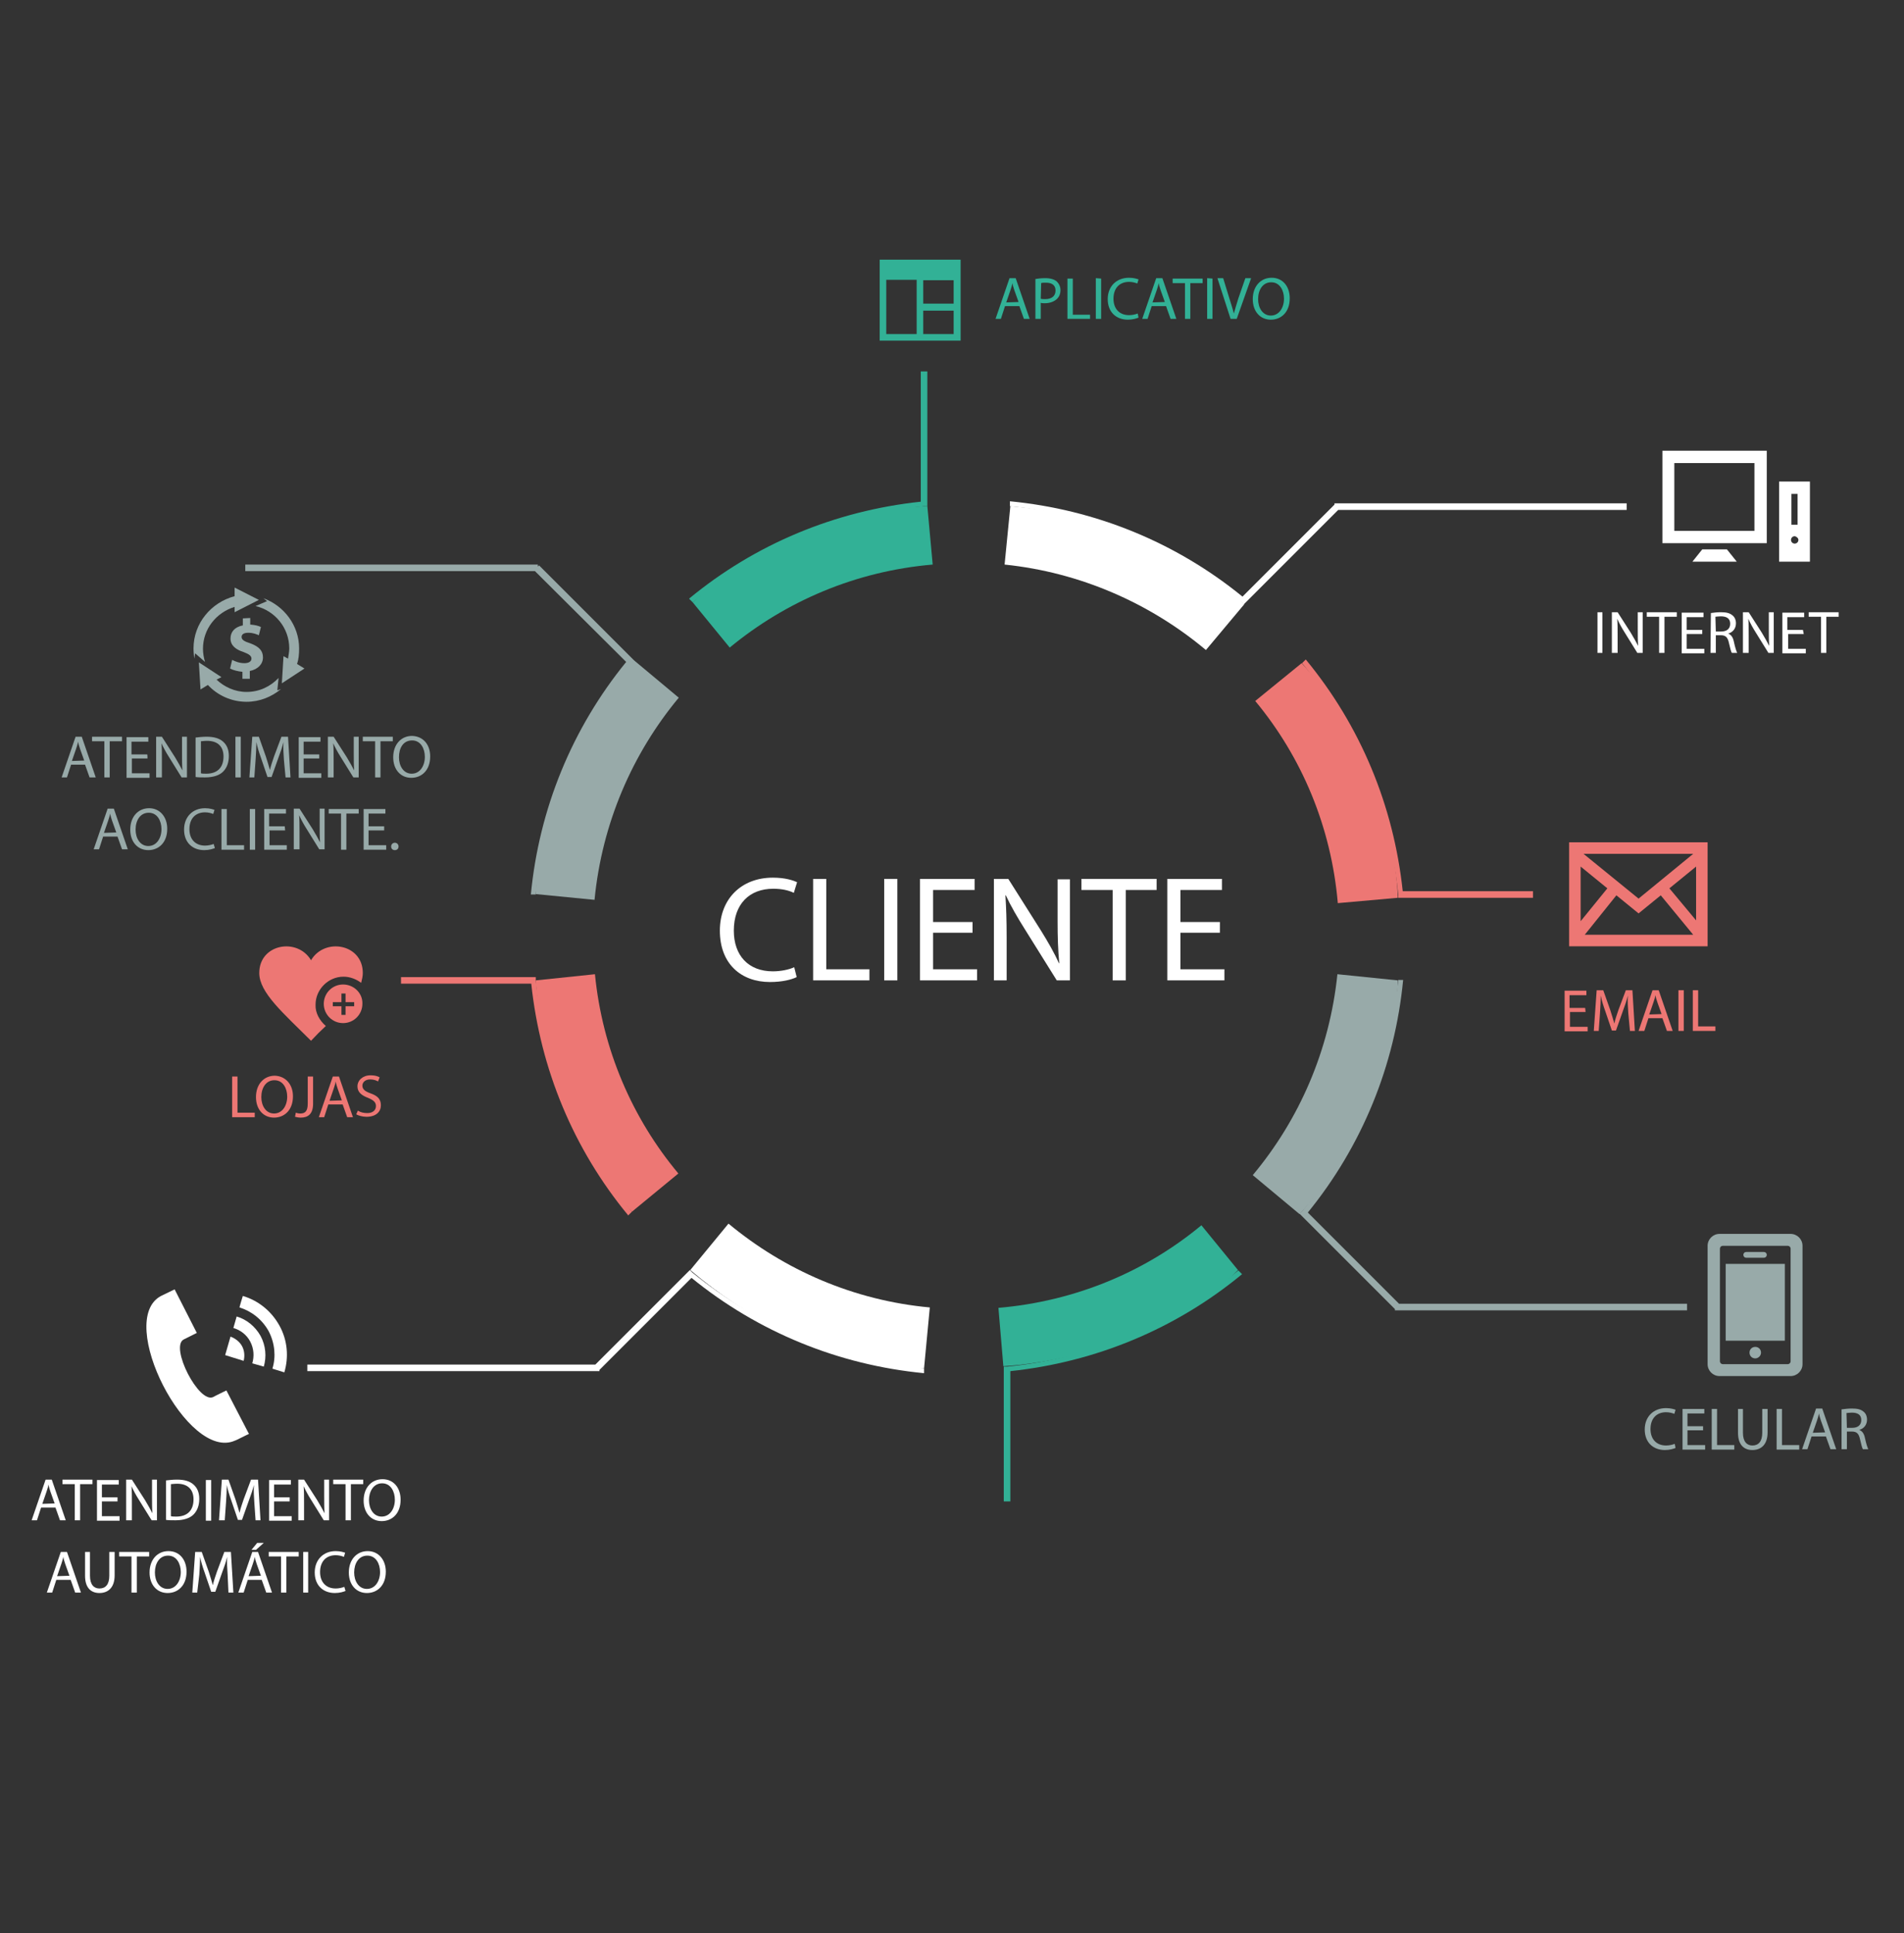<?xml version="1.0" encoding="utf-8"?>
<!-- Generator: Adobe Illustrator 18.0.0, SVG Export Plug-In . SVG Version: 6.00 Build 0)  -->
<!DOCTYPE svg PUBLIC "-//W3C//DTD SVG 1.1//EN" "http://www.w3.org/Graphics/SVG/1.1/DTD/svg11.dtd">
<svg version="1.1" id="Layer_1" xmlns="http://www.w3.org/2000/svg" xmlns:xlink="http://www.w3.org/1999/xlink" x="0px" y="0px"
	 viewBox="0 0 463.4 470.5" enable-background="new 0 0 463.4 470.5" xml:space="preserve">
<rect x="0" y="0" width="463.4" height="470.5" fill="#333333" stroke="none"/>
<path fill="#FFFFFF" d="M302.1,146.5l0.6,0.6l23-23h70.2v-1.6h-71.1v0.3l0,0l-22.4,22.4C286.2,132,266.6,124,245.8,122v1.2
	C267,125.3,286.4,133.7,302.1,146.5L302.1,146.5z"/>
<path fill="#FFFFFF" d="M168.5,309.7l-0.6-0.6l-23,23H74.8v1.6h71.1v-0.3l0,0l22.4-22.4c16.2,13.2,35.8,21.2,56.6,23.2V333
	C203.6,330.9,184.2,322.5,168.5,309.7L168.5,309.7z"/>
<path fill="#ED7774" d="M373.1,218.5v-1.6h-31.7c-2.2-20.8-10.3-40.3-23.6-56.4l-0.9,0.9c12.8,15.7,21.3,35.1,23.4,56.3l0,0v0.8
	H373.1L373.1,218.5z"/>
<path fill="#32B196" d="M224.1,122.1c-20.8,2.2-40.3,10.3-56.4,23.6l0.9,0.9c15.7-12.8,35.1-21.3,56.3-23.4l0,0h0.8V90.4h-1.6V122.1
	L224.1,122.1z"/>
<path fill="#98AAA9" d="M152.4,161.1c-13.2,16.2-21.2,35.8-23.2,56.6h1.2c2.1-21.2,10.5-40.7,23.4-56.3l0,0l0.6-0.6l-23.2-23.2
	l-0.3,0.3v-0.5H59.7v1.6h70.5L152.4,161.1z"/>
<path fill="#ED7774" d="M97.6,237.8v1.6h31.7c2.2,20.8,10.3,40.3,23.6,56.4l0.9-0.9c-12.8-15.7-21.3-35.1-23.4-56.3l0,0v-0.8
	L97.6,237.8L97.6,237.8z"/>
<path fill="#98AAA9" d="M340.5,317.3l-22.2-22.2c13.2-16.2,21.2-35.8,23.2-56.6h-1.2c-2.1,21.2-10.5,40.7-23.4,56.3l0,0l-0.6,0.6
	l23.2,23.2l0,0v0.3h71.1v-1.6L340.5,317.3L340.5,317.3z"/>
<path fill="#32B196" d="M245.9,333.7c20.8-2.2,40.3-10.3,56.4-23.6l-0.9-0.9c-15.7,12.8-35.1,21.3-56.3,23.4l0,0h-0.8v32.8h1.6
	V333.7L245.9,333.7z"/>
<path fill="#98AAA9" d="M165.2,169.8l-10.9-9.1c-22.9,22.1-23.9,56.9-23.9,56.9l14.3,1.4C146.5,200.4,153.9,183.4,165.2,169.8z"/>
<path fill="#ED7774" d="M144.8,237.1l-14.4,1.5c2.2,34.7,23.4,56.3,23.4,56.3l11.3-9.3C153.9,272.2,146.6,255.4,144.8,237.1z"/>
<path fill="#FFFFFF" d="M177.3,297.8l-9.3,11.3c28.8,24.5,56.9,23.9,56.9,23.9l1.4-14.8C207.8,316.5,190.9,309.1,177.3,297.8z"/>
<path fill="#32B196" d="M243,318.3l1.2,14.2c0,0,35.8-1.5,57.1-23.4l-8.9-10.9C278.8,309.5,261.7,316.7,243,318.3z"/>
<path fill="#98AAA9" d="M325.5,237.1c-1.9,18.5-9.3,35.4-20.6,48.9l11.4,9.5c0,0,23.2-24.2,23.9-56.9L325.5,237.1z"/>
<path fill="#ED7774" d="M325.6,219.8l14.6-1.3c0,0-0.2-31.8-23.4-57.1l-11.3,9.2C316.8,184.2,324,201.2,325.6,219.8z"/>
<path fill="#FFFFFF" d="M293.5,158.2l9.3-11.1c0,0-18.8-20.7-56.9-23.9l-1.4,14.2C262.9,139.3,279.9,146.8,293.5,158.2z"/>
<path fill="#32B196" d="M227,137.4l-1.3-14.2c0,0-31.7,0-57.1,23.4l9,11C191.3,146.3,208.3,139,227,137.4z"/>
<g>
	<path fill="#FFFFFF" d="M193.9,237.8c-1.2,0.6-3.5,1.2-6.5,1.2c-7,0-12.2-4.4-12.2-12.5c0-7.7,5.2-12.9,12.9-12.9
		c3.1,0,5,0.7,5.9,1.1l-0.8,2.6c-1.2-0.6-2.9-1-5-1c-5.8,0-9.6,3.7-9.6,10.2c0,6,3.5,9.9,9.5,9.9c1.9,0,3.9-0.4,5.2-1L193.9,237.8z"
		/>
	<path fill="#FFFFFF" d="M197.9,213.9h3.2v22h10.5v2.7h-13.7V213.9L197.9,213.9z"/>
	<path fill="#FFFFFF" d="M218.4,213.9v24.7h-3.2v-24.7H218.4L218.4,213.9z"/>
	<path fill="#FFFFFF" d="M236.7,227h-9.6v8.9h10.7v2.7h-13.9v-24.7h13.3v2.7h-10.1v7.8h9.6L236.7,227L236.7,227z"/>
	<path fill="#FFFFFF" d="M241.9,238.6v-24.7h3.5l7.9,12.5c1.8,2.9,3.3,5.5,4.4,8h0.1c-0.3-3.3-0.4-6.3-0.4-10.1V214h3v24.6h-3.2
		l-7.8-12.5c-1.7-2.7-3.4-5.6-4.6-8.2h-0.1c0.2,3.1,0.3,6.1,0.3,10.2v10.5H241.9L241.9,238.6z"/>
	<path fill="#FFFFFF" d="M270.7,216.6h-7.5v-2.7h18.3v2.7H274v22h-3.2v-22H270.7z"/>
	<path fill="#FFFFFF" d="M296.9,227h-9.6v8.9H298v2.7h-13.9v-24.7h13.3v2.7h-10.1v7.8h9.6V227L296.9,227z"/>
</g>
<g id="Aplicativo" class="item-icon item-1">
	<path fill="#32B196" d="M214.1,63.2v19.7h19.7V63.2H214.1z M223.1,81.3h-7.4V68.1h7.4V81.3z M232.1,81.3h-7.4v-5.7h7.4V81.3
		L232.1,81.3z M232.1,73.9h-7.4v-5.7h7.4V73.9L232.1,73.9z"/>
	<g>
		<path fill="#32B196" d="M244.6,74.5l-1,3.1h-1.3l3.4-9.9h1.5l3.4,9.9h-1.4l-1.1-3.1H244.6z M247.9,73.5l-1-2.8
			c-0.2-0.6-0.4-1.2-0.5-1.8l0,0c-0.1,0.6-0.3,1.2-0.5,1.8l-1,2.9L247.9,73.5L247.9,73.5z"/>
		<path fill="#32B196" d="M252,67.9c0.6-0.1,1.4-0.2,2.4-0.2c1.3,0,2.2,0.3,2.8,0.8c0.5,0.5,0.9,1.2,0.9,2.1c0,0.9-0.3,1.6-0.8,2.1
			c-0.7,0.7-1.8,1.1-3,1.1c-0.4,0-0.7,0-1-0.1v3.9H252L252,67.9L252,67.9z M253.3,72.7c0.3,0.1,0.6,0.1,1.1,0.1
			c1.5,0,2.5-0.7,2.5-2.1c0-1.3-0.9-1.9-2.3-1.9c-0.6,0-1,0-1.2,0.1L253.3,72.7L253.3,72.7z"/>
		<path fill="#32B196" d="M259.8,67.8h1.3v8.8h4.2v1h-5.5V67.8z"/>
		<path fill="#32B196" d="M268,67.8v9.8h-1.3v-9.9L268,67.8L268,67.8z"/>
		<path fill="#32B196" d="M277.1,77.3c-0.5,0.2-1.4,0.5-2.6,0.5c-2.8,0-4.9-1.8-4.9-5c0-3.1,2.1-5.2,5.2-5.2c1.2,0,2,0.3,2.3,0.4
			l-0.3,1c-0.5-0.2-1.2-0.4-2-0.4c-2.3,0-3.8,1.5-3.8,4.1c0,2.4,1.4,4,3.8,4c0.8,0,1.6-0.2,2.1-0.4L277.1,77.3z"/>
		<path fill="#32B196" d="M280.3,74.5l-1,3.1H278l3.4-9.9h1.5l3.4,9.9h-1.4l-1.1-3.1H280.3z M283.5,73.5l-1-2.8
			c-0.2-0.6-0.4-1.2-0.5-1.8l0,0c-0.1,0.6-0.3,1.2-0.5,1.8l-1,2.9L283.5,73.5L283.5,73.5z"/>
		<path fill="#32B196" d="M288.4,68.9h-3v-1.1h7.3v1.1h-3v8.7h-1.3V68.9z"/>
		<path fill="#32B196" d="M295.1,67.8v9.8h-1.3v-9.9L295.1,67.8L295.1,67.8z"/>
		<path fill="#32B196" d="M299.5,77.6l-3.2-9.9h1.4l1.5,4.9c0.4,1.3,0.8,2.5,1.1,3.7l0,0c0.3-1.1,0.7-2.4,1.1-3.7l1.7-4.9h1.4
			l-3.5,9.9H299.5z"/>
		<path fill="#32B196" d="M313.9,72.6c0,3.4-2.1,5.2-4.6,5.2c-2.6,0-4.4-2-4.4-5c0-3.1,1.9-5.2,4.6-5.2
			C312.2,67.6,313.9,69.7,313.9,72.6z M306.2,72.8c0,2.1,1.1,4,3.1,4s3.2-1.9,3.2-4.1c0-2-1-4-3.1-4S306.2,70.6,306.2,72.8z"/>
	</g>
</g>
<g id="Internet" class="item-icon item-2">
	<path fill="#FFFFFF" d="M404.6,109.7v22.5H430v-22.5H404.6z M427,129.2h-19.5v-16.5H427V129.2z M420.3,133.7l2.4,3h-10.8l2.4-3
		H420.3L420.3,133.7z M433,136.7h7.5v-19.5H433V136.7z M437.7,131.4c0,0.5-0.4,0.9-0.9,0.9s-0.9-0.4-0.9-0.9c0-0.5,0.4-0.9,0.9-0.9
		C437.3,130.6,437.7,131,437.7,131.4z M437.5,120.2v7.5H436v-7.5H437.5z"/>
	<g>
		<path fill="#FFFFFF" d="M390,149v9.9h-1.2V149H390z"/>
		<path fill="#FFFFFF" d="M392.3,158.9V149h1.4l3.2,5c0.7,1.2,1.3,2.2,1.8,3.2l0,0c-0.1-1.3-0.1-2.5-0.1-4.1V149h1.2v9.9h-1.3
			l-3.1-5c-0.7-1.1-1.3-2.2-1.8-3.3l0,0c0.1,1.2,0.1,2.4,0.1,4.1v4.2L392.3,158.9L392.3,158.9z"/>
		<path fill="#FFFFFF" d="M403.8,150.1h-3V149h7.3v1.1h-3v8.8h-1.3V150.1z"/>
		<path fill="#FFFFFF" d="M414.3,154.3h-3.8v3.6h4.3v1.1h-5.5v-9.9h5.3v1.1h-4.1v3.1h3.8L414.3,154.3L414.3,154.3z"/>
		<path fill="#FFFFFF" d="M416.4,149.2c0.6-0.1,1.6-0.2,2.4-0.2c1.4,0,2.2,0.2,2.9,0.8c0.5,0.4,0.8,1.1,0.8,1.9
			c0,1.3-0.8,2.2-1.9,2.5l0,0c0.8,0.3,1.2,1,1.4,2c0.3,1.4,0.6,2.3,0.8,2.7h-1.3c-0.2-0.3-0.4-1.1-0.7-2.4c-0.3-1.4-0.8-1.9-2-1.9
			h-1.2v4.3h-1.3L416.4,149.2L416.4,149.2z M417.6,153.7h1.3c1.4,0,2.2-0.7,2.2-1.9c0-1.3-0.9-1.8-2.3-1.8c-0.6,0-1.1,0.1-1.3,0.1
			L417.6,153.7L417.6,153.7z"/>
		<path fill="#FFFFFF" d="M424.2,158.9V149h1.4l3.2,5c0.7,1.2,1.3,2.2,1.8,3.2l0,0c-0.1-1.3-0.1-2.5-0.1-4.1V149h1.2v9.9h-1.3
			l-3.1-5c-0.7-1.1-1.3-2.2-1.8-3.3l0,0c0.1,1.2,0.1,2.4,0.1,4.1v4.2L424.2,158.9L424.2,158.9z"/>
		<path fill="#FFFFFF" d="M439,154.3h-3.8v3.6h4.3v1.1h-5.7v-9.9h5.3v1.1H435v3.1h3.8L439,154.3L439,154.3z"/>
		<path fill="#FFFFFF" d="M443.2,150.1h-3V149h7.3v1.1h-3v8.8h-1.3V150.1z"/>
	</g>
</g>
<g id="Email" class="item-icon item-3">
	<path fill="#ED7774" d="M381.9,205v25.3h33.7V205H381.9L381.9,205z M391.2,216.2l-6.5,8v-13.3L391.2,216.2z M385.4,207.8h26.7
		l-13.3,10.9L385.4,207.8z M393.4,217.9l5.4,4.4l5.4-4.4l7.9,9.6h-26.4L393.4,217.9z M406.3,216.2l6.5-5.3V224L406.3,216.2z"/>
	<g>
		<path fill="#ED7774" d="M385.9,246.3h-3.8v3.6h4.3v1.1h-5.6v-9.9h5.3v1.1H382v3.1h3.8L385.9,246.3L385.9,246.3z"/>
		<path fill="#ED7774" d="M396.3,246.6c-0.1-1.4-0.2-3-0.1-4.3l0,0c-0.3,1.2-0.7,2.4-1.2,3.7l-1.7,4.8h-1l-1.6-4.7
			c-0.5-1.4-0.9-2.7-1.1-3.8l0,0c0,1.2-0.1,2.9-0.2,4.4l-0.3,4.2h-1.2l0.7-9.9h1.6l1.7,4.8c0.4,1.2,0.7,2.3,1,3.3l0,0
			c0.2-1,0.6-2.1,1-3.3l1.8-4.8h1.6l0.6,9.9h-1.2L396.3,246.6z"/>
		<path fill="#ED7774" d="M401.2,247.8l-1,3.1h-1.4l3.4-9.9h1.5l3.4,9.9h-1.4l-1.1-3.1H401.2z M404.4,246.8l-1-2.8
			c-0.2-0.6-0.4-1.2-0.5-1.8l0,0c-0.1,0.6-0.3,1.2-0.5,1.8l-1,2.9L404.4,246.8L404.4,246.8z"/>
		<path fill="#ED7774" d="M409.8,241v9.9h-1.3V241H409.8z"/>
		<path fill="#ED7774" d="M412,241h1.3v8.8h4.2v1.1H412V241z"/>
	</g>
</g>
<g id="Celular" class="item-icon item-4">
	<path fill="#98AAA9" d="M435.1,303.2c0.4,0,0.7,0.3,0.7,0.7v27.4c0,0.4-0.3,0.7-0.7,0.7h-15.8c-0.4,0-0.7-0.3-0.7-0.7v-27.4
		c0-0.4,0.3-0.7,0.7-0.7H435.1z M438.7,303.2c0-1.6-1.3-2.9-2.9-2.9h-17.3c-1.6,0-2.9,1.3-2.9,2.9V332c0,1.6,1.3,2.9,2.9,2.9h17.3
		c1.6,0,2.9-1.3,2.9-2.9V303.2z M425,304.7h4.3c0.4,0,0.7,0.3,0.7,0.7s-0.3,0.7-0.7,0.7H425c-0.4,0-0.7-0.3-0.7-0.7
		C424.3,305,424.6,304.7,425,304.7z M427.2,330.6c-0.8,0-1.4-0.6-1.4-1.4c0-0.8,0.6-1.4,1.4-1.4c0.8,0,1.4,0.6,1.4,1.4
		C428.6,330,427.9,330.6,427.2,330.6z M434.4,326.3H420v-18.7h14.4V326.3L434.4,326.3z"/>
	<g>
		<path fill="#98AAA9" d="M407.8,352.4c-0.5,0.2-1.4,0.5-2.6,0.5c-2.8,0-4.9-1.8-4.9-5c0-3.1,2.1-5.2,5.2-5.2c1.2,0,2,0.3,2.3,0.4
			l-0.3,1c-0.5-0.2-1.2-0.4-2-0.4c-2.3,0-3.8,1.5-3.8,4.1c0,2.4,1.4,4,3.8,4c0.8,0,1.6-0.2,2.1-0.4L407.8,352.4z"/>
		<path fill="#98AAA9" d="M414.5,348.1h-3.8v3.6h4.3v1.1h-5.5v-9.9h5.3v1.1h-4.1v3.1h3.8L414.5,348.1L414.5,348.1z"/>
		<path fill="#98AAA9" d="M416.6,342.9h1.3v8.8h4.2v1.1h-5.5V342.9z"/>
		<path fill="#98AAA9" d="M424.2,342.9v5.8c0,2.2,1,3.1,2.3,3.1c1.5,0,2.4-1,2.4-3.1v-5.8h1.3v5.7c0,3-1.6,4.3-3.7,4.3
			c-2,0-3.5-1.2-3.5-4.2v-5.8H424.2L424.2,342.9z"/>
		<path fill="#98AAA9" d="M432.4,342.9h1.3v8.8h4.2v1.1h-5.5V342.9L432.4,342.9z"/>
		<path fill="#98AAA9" d="M440.9,349.6l-1,3.1h-1.3l3.4-9.9h1.5l3.4,9.9h-1.4l-1.1-3.1H440.9z M444.2,348.6l-1-2.8
			c-0.2-0.6-0.4-1.2-0.5-1.8l0,0c-0.1,0.6-0.3,1.2-0.5,1.8l-1,2.9L444.2,348.6L444.2,348.6z"/>
		<path fill="#98AAA9" d="M448.3,343c0.6-0.1,1.6-0.2,2.4-0.2c1.4,0,2.2,0.2,2.9,0.8c0.5,0.4,0.8,1.1,0.8,1.9c0,1.3-0.8,2.2-1.9,2.5
			l0,0c0.8,0.3,1.2,1,1.4,2c0.3,1.4,0.6,2.3,0.8,2.7h-1.3c-0.2-0.3-0.4-1.1-0.7-2.4c-0.3-1.4-0.8-1.9-2-1.9h-1.2v4.3h-1.3V343H448.3
			z M449.5,347.5h1.3c1.4,0,2.2-0.7,2.2-1.9c0-1.3-0.9-1.8-2.3-1.8c-0.6,0-1.1,0.1-1.3,0.1L449.5,347.5L449.5,347.5z"/>
	</g>
</g>
<g id="Automatico" class="item-icon item-5">
	<path fill="#FFFFFF" d="M57.2,350.6c-11.5,5.2-29.2-29.3-18-35.2l3.3-1.6l5.4,10.6l-3.2,1.6c-3.4,1.8,3.7,15.7,7.2,14
		c0.1-0.1,3.2-1.6,3.2-1.6l5.5,10.6C60.4,349,57.4,350.6,57.2,350.6z M54.8,329.8l4.5,1.4c0.3-1.2,0.2-2.5-0.4-3.6
		c-0.6-1.1-1.7-1.9-2.8-2.3L54.8,329.8z M57.6,320.4c2.4,0.7,4.5,2.4,5.8,4.7c1.3,2.4,1.5,5.1,0.8,7.5l-2.8-0.8
		c0.5-1.7,0.4-3.6-0.5-5.3c-0.9-1.7-2.4-2.8-4.1-3.3C56.8,323.2,57.6,320.4,57.6,320.4z M59.1,315.4c3.7,1.1,6.9,3.6,8.9,7.2
		s2.3,7.7,1.2,11.4l-2.9-0.9c0.9-2.9,0.6-6.2-0.9-9.1c-1.6-2.9-4.2-4.9-7.1-5.8C58.2,318.3,59.1,315.4,59.1,315.4z"/>
	<g>
		<path fill="#FFFFFF" d="M10,366.9L9,370H7.7l3.4-9.9h1.5L16,370h-1.4l-1.1-3.1H10z M13.3,365.9l-1-2.8c-0.2-0.6-0.4-1.2-0.5-1.8
			l0,0c-0.1,0.6-0.3,1.2-0.5,1.8l-1,2.9L13.3,365.9L13.3,365.9z"/>
		<path fill="#FFFFFF" d="M18.2,361.2h-3v-1.1h7.3v1.1h-3v8.8h-1.3C18.2,370,18.2,361.2,18.2,361.2z"/>
		<path fill="#FFFFFF" d="M28.7,365.4h-3.9v3.6h4.3v1.1h-5.5v-9.9h5.3v1.1h-4.1v3.1h3.8v1H28.7z"/>
		<path fill="#FFFFFF" d="M30.7,370v-9.9h1.4l3.2,5c0.7,1.2,1.3,2.2,1.8,3.2l0,0c-0.1-1.3-0.1-2.5-0.1-4.1v-4.1h1.2v9.9h-1.3l-3.1-5
			c-0.7-1.1-1.3-2.2-1.8-3.3l0,0c0.1,1.2,0.1,2.4,0.1,4.1v4.2L30.7,370L30.7,370z"/>
		<path fill="#FFFFFF" d="M40.4,360.3c0.8-0.1,1.7-0.2,2.7-0.2c1.8,0,3.1,0.4,4,1.2s1.4,1.9,1.4,3.5c0,1.6-0.5,2.9-1.4,3.8
			c-0.9,0.9-2.4,1.4-4.4,1.4c-0.9,0-1.7,0-2.3-0.1V360.3L40.4,360.3z M41.6,369c0.3,0.1,0.8,0.1,1.3,0.1c2.7,0,4.2-1.5,4.2-4.2
			c0-2.3-1.3-3.8-4-3.8c-0.7,0-1.2,0.1-1.5,0.1V369L41.6,369z"/>
		<path fill="#FFFFFF" d="M51.4,360.2v9.9h-1.3v-9.9H51.4z"/>
		<path fill="#FFFFFF" d="M61.9,365.7c-0.1-1.4-0.2-3-0.1-4.3l0,0c-0.3,1.2-0.7,2.4-1.2,3.7l-1.7,4.8h-1l-1.6-4.7
			c-0.5-1.4-0.9-2.7-1.1-3.8l0,0c0,1.2-0.1,2.9-0.2,4.4l-0.3,4.2h-1.4l0.7-9.9h1.6l1.7,4.8c0.4,1.2,0.7,2.3,1,3.3l0,0
			c0.2-1,0.6-2.1,1-3.3l1.8-4.8h1.7l0.6,9.9h-1.2L61.9,365.7z"/>
		<path fill="#FFFFFF" d="M70.5,365.4h-3.8v3.6H71v1.1h-5.5v-9.9h5.3v1.1h-4.1v3.1h3.8C70.5,364.4,70.5,365.4,70.5,365.4z"/>
		<path fill="#FFFFFF" d="M72.6,370v-9.9H74l3.2,5c0.7,1.2,1.3,2.2,1.8,3.2l0,0c-0.1-1.3-0.1-2.5-0.1-4.1v-4.1h1.2v9.9h-1.3l-3.1-5
			c-0.7-1.1-1.3-2.2-1.8-3.3l0,0c0.1,1.2,0.1,2.4,0.1,4.1v4.2L72.6,370L72.6,370z"/>
		<path fill="#FFFFFF" d="M84.1,361.2h-3v-1.1h7.3v1.1h-3v8.8h-1.3V361.2z"/>
		<path fill="#FFFFFF" d="M97.5,365c0,3.4-2.1,5.2-4.6,5.2c-2.6,0-4.4-2-4.4-5c0-3.1,1.9-5.2,4.6-5.2C95.8,360,97.5,362.1,97.5,365z
			 M89.8,365.1c0,2.1,1.1,4,3.1,4c2,0,3.2-1.9,3.2-4.1c0-2-1-4-3.1-4S89.8,363,89.8,365.1z"/>
		<path fill="#FFFFFF" d="M13.7,384.5l-1,3.1h-1.3l3.4-9.9h1.5l3.4,9.9h-1.4l-1.1-3.1H13.7z M16.9,383.5l-1-2.8
			c-0.2-0.6-0.4-1.2-0.5-1.8l0,0c-0.1,0.6-0.3,1.2-0.5,1.8l-1,2.9L16.9,383.5L16.9,383.5z"/>
		<path fill="#FFFFFF" d="M21.9,377.7v5.8c0,2.2,1,3.1,2.3,3.1c1.5,0,2.4-1,2.4-3.1v-5.8h1.3v5.7c0,3-1.6,4.3-3.7,4.3
			c-2,0-3.5-1.2-3.5-4.2v-5.8H21.9L21.9,377.7z"/>
		<path fill="#FFFFFF" d="M32,378.8h-3v-1.1h7.3v1.1h-3v8.8H32C32,387.6,32,378.8,32,378.8z"/>
		<path fill="#FFFFFF" d="M45.4,382.5c0,3.4-2.1,5.2-4.6,5.2c-2.6,0-4.4-2-4.4-5c0-3.1,1.9-5.2,4.6-5.2S45.4,379.6,45.4,382.5z
			 M37.7,382.7c0,2.1,1.1,4,3.1,4c2,0,3.2-1.9,3.2-4.1c0-2-1-4-3.1-4C38.8,378.6,37.7,380.5,37.7,382.7z"/>
		<path fill="#FFFFFF" d="M55.4,383.2c-0.1-1.4-0.2-3-0.1-4.3l0,0c-0.3,1.2-0.7,2.4-1.2,3.7l-1.7,4.8h-1l-1.6-4.7
			c-0.5-1.4-0.9-2.7-1.1-3.8l0,0c0,1.2-0.1,2.9-0.2,4.4l-0.5,4.3h-1.2l0.7-9.9h1.6l1.7,4.8c0.4,1.2,0.7,2.3,1,3.3l0,0
			c0.2-1,0.6-2.1,1-3.3l1.8-4.8h1.6l0.6,9.9h-1.2L55.4,383.2z"/>
		<path fill="#FFFFFF" d="M60.3,384.5l-1,3.1H58l3.4-9.9h1.4l3.4,9.9h-1.4l-1.1-3.1H60.3z M63.5,383.5l-1-2.8
			c-0.2-0.6-0.4-1.2-0.5-1.8l0,0c-0.1,0.6-0.3,1.2-0.5,1.8l-1,2.9L63.5,383.5L63.5,383.5z M64.2,375.5l-1.9,1.7h-1.1l1.4-1.7H64.2z"
			/>
		<path fill="#FFFFFF" d="M68.4,378.8h-3v-1.1h7.3v1.1h-3v8.8h-1.3C68.4,387.6,68.4,378.8,68.4,378.8z"/>
		<path fill="#FFFFFF" d="M75,377.7v9.9h-1.2v-9.9H75z"/>
		<path fill="#FFFFFF" d="M84.1,387.2c-0.5,0.2-1.4,0.5-2.6,0.5c-2.8,0-4.9-1.8-4.9-5c0-3.1,2.1-5.2,5.1-5.2c1.2,0,2,0.3,2.3,0.4
			l-0.3,1c-0.5-0.2-1.2-0.4-2-0.4c-2.3,0-3.8,1.5-3.8,4.1c0,2.4,1.4,4,3.8,4c0.8,0,1.6-0.2,2.1-0.4L84.1,387.2z"/>
		<path fill="#FFFFFF" d="M93.9,382.5c0,3.4-2.1,5.2-4.6,5.2c-2.6,0-4.4-2-4.4-5c0-3.1,1.9-5.2,4.6-5.2
			C92.1,377.5,93.9,379.6,93.9,382.5z M86.2,382.7c0,2.1,1.1,4,3.1,4c2,0,3.2-1.9,3.2-4.1c0-2-1-4-3.1-4
			C87.3,378.6,86.2,380.5,86.2,382.7z"/>
	</g>
</g>
  <g id="Lojas" class="item-icon item-6">
	<g id="Layer_2">
		<g>
			<path fill="#ED7774" d="M56.5,262h1.3v8.8H62v1.1h-5.5V262z"/>
			<path fill="#ED7774" d="M71.3,266.8c0,3.4-2.1,5.2-4.6,5.2c-2.6,0-4.4-2-4.4-5c0-3.1,1.9-5.2,4.6-5.2
				C69.5,261.9,71.3,263.9,71.3,266.8z M63.6,267c0,2.1,1.1,4,3.1,4c2,0,3.2-1.9,3.2-4.1c0-2-1-4-3.1-4S63.6,264.8,63.6,267z"/>
			<path fill="#ED7774" d="M74.9,262h1.3v6.6c0,2.6-1.3,3.4-3,3.4c-0.5,0-1-0.1-1.4-0.2l0.2-1c0.3,0.1,0.6,0.2,1.1,0.2
				c1.1,0,1.8-0.5,1.8-2.4V262L74.9,262z"/>
			<path fill="#ED7774" d="M79.9,268.8l-1,3.1h-1.3L81,262h1.5l3.4,9.9h-1.4l-1.1-3.1H79.9z M83.2,267.8l-1-2.8
				c-0.2-0.6-0.4-1.2-0.5-1.8l0,0c-0.1,0.6-0.3,1.2-0.5,1.8l-1,2.9L83.2,267.8L83.2,267.8z"/>
			<path fill="#ED7774" d="M87.1,270.3c0.6,0.4,1.4,0.6,2.3,0.6c1.3,0,2.1-0.7,2.1-1.7c0-0.9-0.5-1.4-1.9-2
				c-1.6-0.6-2.6-1.4-2.6-2.8c0-1.5,1.3-2.7,3.2-2.7c1,0,1.7,0.2,2.2,0.5l-0.4,1c-0.3-0.2-1-0.5-1.9-0.5c-1.3,0-1.9,0.8-1.9,1.5
				c0,0.9,0.6,1.4,2,1.9c1.7,0.6,2.5,1.4,2.5,2.9c0,1.5-1.1,2.8-3.5,2.8c-1,0-2-0.3-2.5-0.6L87.1,270.3z"/>
		</g>
	</g>
	<path fill="#ED7774" d="M83.5,239.6c-2.6,0-4.7,2.1-4.7,4.7c0,2.6,2.1,4.7,4.7,4.7c2.6,0,4.7-2.1,4.7-4.7
		C88.3,241.7,86.1,239.6,83.5,239.6z M86.2,244.9h-2.1v2.1h-1v-2.1H81v-1h2.1v-2.1h1v2.1h2.1V244.9z M79.3,249.7
		c-1.2,1.1-2.4,2.3-3.6,3.6c-6.7-6.7-12.6-11.7-12.6-16.5c0-7.1,9.3-8.7,12.6-3.1c3.3-5.6,12.6-4,12.6,3.1c0,0.8-0.2,1.6-0.4,2.4
		c-1.2-0.9-2.7-1.5-4.3-1.5c-3.7,0-6.8,3.1-6.8,6.8C76.7,246.5,77.8,248.4,79.3,249.7z"/>
</g>
<g id="Atendimento" class="item-icon item-7">
	<g>
		<path fill="#98AAA9" d="M49.9,161.1c-0.3-1-0.5-2.1-0.5-3.2c0-4.8,3.2-8.8,7.7-10.2v1.3l5.9-3l-5.9-3v2.1c-5.7,1.5-10,6.6-10,12.7
			c0,0.9,0.1,1.7,0.2,2.5l0.2-1.3L49.9,161.1z"/>
		<path fill="#98AAA9" d="M69,159.7l-0.4,6.6l5.5-3.6l-1.8-1.1c0.4-1.2,0.5-2.4,0.5-3.8c0-5.6-3.7-10.4-8.7-12.2l0.9,0.7l-2.8,1.2
			c4.7,1.1,8.2,5.3,8.2,10.3c0,0.9-0.2,1.7-0.3,2.5L69,159.7z"/>
		<path fill="#98AAA9" d="M67.8,165c-2,2.1-4.7,3.4-7.8,3.4c-2.8,0-5.4-1.2-7.3-3l1.2-0.6l-5.5-3.6l0.4,6.6l1.8-1.1
			c2.3,2.5,5.7,4.1,9.4,4.1c3.2,0,6.1-1.2,8.4-3.1l-0.9,0.3L67.8,165z"/>
		<path fill="#98AAA9" d="M59.1,150.5v1.7c-2,0.4-3,1.6-3,3.2c0,1.7,1.3,2.7,3.2,3.3c1.3,0.5,1.9,0.9,1.9,1.6c0,0.7-0.7,1.1-1.7,1.1
			c-1.2,0-2.2-0.4-3-0.8l-0.5,2.1c0.7,0.4,1.9,0.7,3,0.8v1.7h1.8v-1.9c2-0.4,3.2-1.7,3.2-3.3c0-1.6-0.9-2.6-3-3.4
			c-1.6-0.5-2.2-0.9-2.2-1.6c0-0.5,0.4-1,1.6-1c1.3,0,2.1,0.4,2.6,0.6l0.5-2c-0.6-0.3-1.4-0.5-2.6-0.6v-1.6L59.1,150.5z"/>
	</g>
	<g>
		<path fill="#98AAA9" d="M17.3,186.1l-1,3.1H15l3.4-9.9h1.5l3.4,9.9h-1.5l-1.1-3.1H17.3z M20.5,185.1l-1-2.8
			c-0.2-0.6-0.4-1.2-0.5-1.8l0,0c-0.1,0.6-0.3,1.2-0.5,1.8l-1,2.9L20.5,185.1L20.5,185.1z"/>
		<path fill="#98AAA9" d="M25.4,180.4h-3v-1.1h7.3v1.1h-3v8.8h-1.3C25.4,189.2,25.4,180.4,25.4,180.4z"/>
		<path fill="#98AAA9" d="M35.9,184.6h-3.8v3.6h4.3v1.1h-5.6v-9.9h5.3v1.1H32v3.1h3.8C35.9,183.5,35.9,184.6,35.9,184.6z"/>
		<path fill="#98AAA9" d="M38,189.2v-9.9h1.4l3.2,5c0.7,1.2,1.3,2.2,1.8,3.2l0,0c-0.1-1.3-0.1-2.5-0.1-4.1v-4.1h1.2v9.9h-1.3l-3.1-5
			c-0.7-1.1-1.3-2.2-1.8-3.3l0,0c0.1,1.2,0.1,2.4,0.1,4.1v4.2L38,189.2L38,189.2z"/>
		<path fill="#98AAA9" d="M47.6,179.5c0.8-0.1,1.7-0.2,2.7-0.2c1.8,0,3.1,0.4,4,1.2c0.9,0.8,1.4,1.9,1.4,3.5s-0.5,2.9-1.4,3.8
			s-2.4,1.4-4.4,1.4c-0.9,0-1.7,0-2.3-0.1V179.5L47.6,179.5z M48.9,188.2c0.3,0.1,0.8,0.1,1.3,0.1c2.7,0,4.2-1.5,4.2-4.2
			c0-2.3-1.3-3.8-4-3.8c-0.7,0-1.2,0.1-1.5,0.1V188.2L48.9,188.2z"/>
		<path fill="#98AAA9" d="M58.6,179.3v9.9h-1.3v-9.9H58.6z"/>
		<path fill="#98AAA9" d="M69.1,184.9c-0.1-1.4-0.2-3-0.1-4.3l0,0c-0.3,1.2-0.7,2.4-1.2,3.7l-1.7,4.8h-1l-1.6-4.7
			c-0.5-1.4-0.9-2.7-1.1-3.8l0,0c0,1.2-0.1,2.9-0.2,4.4l-0.3,4.2h-1.2l0.7-9.9H63l1.7,4.8c0.4,1.2,0.7,2.3,1,3.3l0,0
			c0.2-1,0.6-2.1,1-3.3l1.8-4.8h1.6l0.6,9.9h-1.2L69.1,184.9z"/>
		<path fill="#98AAA9" d="M77.7,184.6h-3.8v3.6h4.3v1.1h-5.5v-9.9H78v1.1h-4.1v3.1h3.8C77.7,183.5,77.7,184.6,77.7,184.6z"/>
		<path fill="#98AAA9" d="M79.8,189.2v-9.9h1.4l3.2,5c0.7,1.2,1.3,2.2,1.8,3.2l0,0c-0.1-1.3-0.1-2.5-0.1-4.1v-4.1h1.2v9.9H86l-3.1-5
			c-0.7-1.1-1.3-2.2-1.8-3.3l0,0c0.1,1.2,0.1,2.4,0.1,4.1v4.2L79.8,189.2L79.8,189.2z"/>
		<path fill="#98AAA9" d="M91.3,180.4h-3v-1.1h7.3v1.1h-3v8.8h-1.3V180.4z"/>
		<path fill="#98AAA9" d="M104.7,184.1c0,3.4-2.1,5.2-4.6,5.2c-2.6,0-4.4-2-4.4-5c0-3.1,1.9-5.2,4.6-5.2
			C103,179.2,104.7,181.2,104.7,184.1z M97.1,184.3c0,2.1,1.1,4,3.1,4c2,0,3.2-1.9,3.2-4.1c0-2-1-4-3.1-4
			C98.1,180.2,97.1,182.1,97.1,184.3z"/>
		<path fill="#98AAA9" d="M25.1,203.6l-1,3.1h-1.3l3.4-9.9h1.5l3.4,9.9h-1.4l-1.1-3.1H25.1z M28.3,202.6l-1-2.8
			c-0.2-0.6-0.4-1.2-0.5-1.8l0,0c-0.1,0.6-0.3,1.2-0.5,1.8l-1,2.9L28.3,202.6L28.3,202.6z"/>
		<path fill="#98AAA9" d="M40.7,201.7c0,3.4-2.1,5.2-4.6,5.2c-2.6,0-4.4-2-4.4-5c0-3.1,1.9-5.2,4.6-5.2
			C38.9,196.7,40.7,198.8,40.7,201.7z M33,201.9c0,2.1,1.1,4,3.1,4c2,0,3.2-1.9,3.2-4.1c0-2-1-4-3.1-4S33,199.7,33,201.9z"/>
		<path fill="#98AAA9" d="M52.3,206.4c-0.5,0.2-1.4,0.5-2.6,0.5c-2.8,0-4.9-1.8-4.9-5c0-3.1,2.1-5.2,5.1-5.2c1.2,0,2,0.3,2.3,0.4
			l-0.3,1c-0.5-0.2-1.2-0.4-2-0.4c-2.3,0-3.8,1.5-3.8,4.1c0,2.4,1.4,4,3.8,4c0.8,0,1.6-0.2,2.1-0.4L52.3,206.4z"/>
		<path fill="#98AAA9" d="M53.9,196.9h1.3v8.8h4.2v1.1h-5.5C53.9,206.7,53.9,196.9,53.9,196.9z"/>
		<path fill="#98AAA9" d="M62.1,196.9v9.9h-1.3v-9.9H62.1z"/>
		<path fill="#98AAA9" d="M69.4,202.1h-3.8v3.6h4.2v1.1h-5.5v-9.9h5.3v1.1h-4.1v3.1h3.8L69.4,202.1L69.4,202.1z"/>
		<path fill="#98AAA9" d="M71.5,206.7v-9.9h1.4l3.2,5c0.7,1.2,1.3,2.2,1.8,3.2l0,0c-0.1-1.3-0.1-2.5-0.1-4.1v-4.1H79v9.9h-1.3
			l-3.1-5c-0.7-1.1-1.3-2.2-1.8-3.3l0,0c0.1,1.2,0.1,2.4,0.1,4.1v4.2L71.5,206.7L71.5,206.7z"/>
		<path fill="#98AAA9" d="M83,198h-3v-1.1h7.3v1.1h-3v8.8H83V198z"/>
		<path fill="#98AAA9" d="M93.5,202.1h-3.8v3.6H94v1.1h-5.5v-9.9h5.3v1.1h-4.1v3.1h3.8C93.5,201.1,93.5,202.1,93.5,202.1z"/>
		<path fill="#98AAA9" d="M95.2,206c0-0.5,0.4-0.9,0.9-0.9c0.5,0,0.9,0.4,0.9,0.9s-0.3,0.9-0.9,0.9C95.5,206.9,95.2,206.5,95.2,206z
			"/>
	</g>
</g>
</svg>
